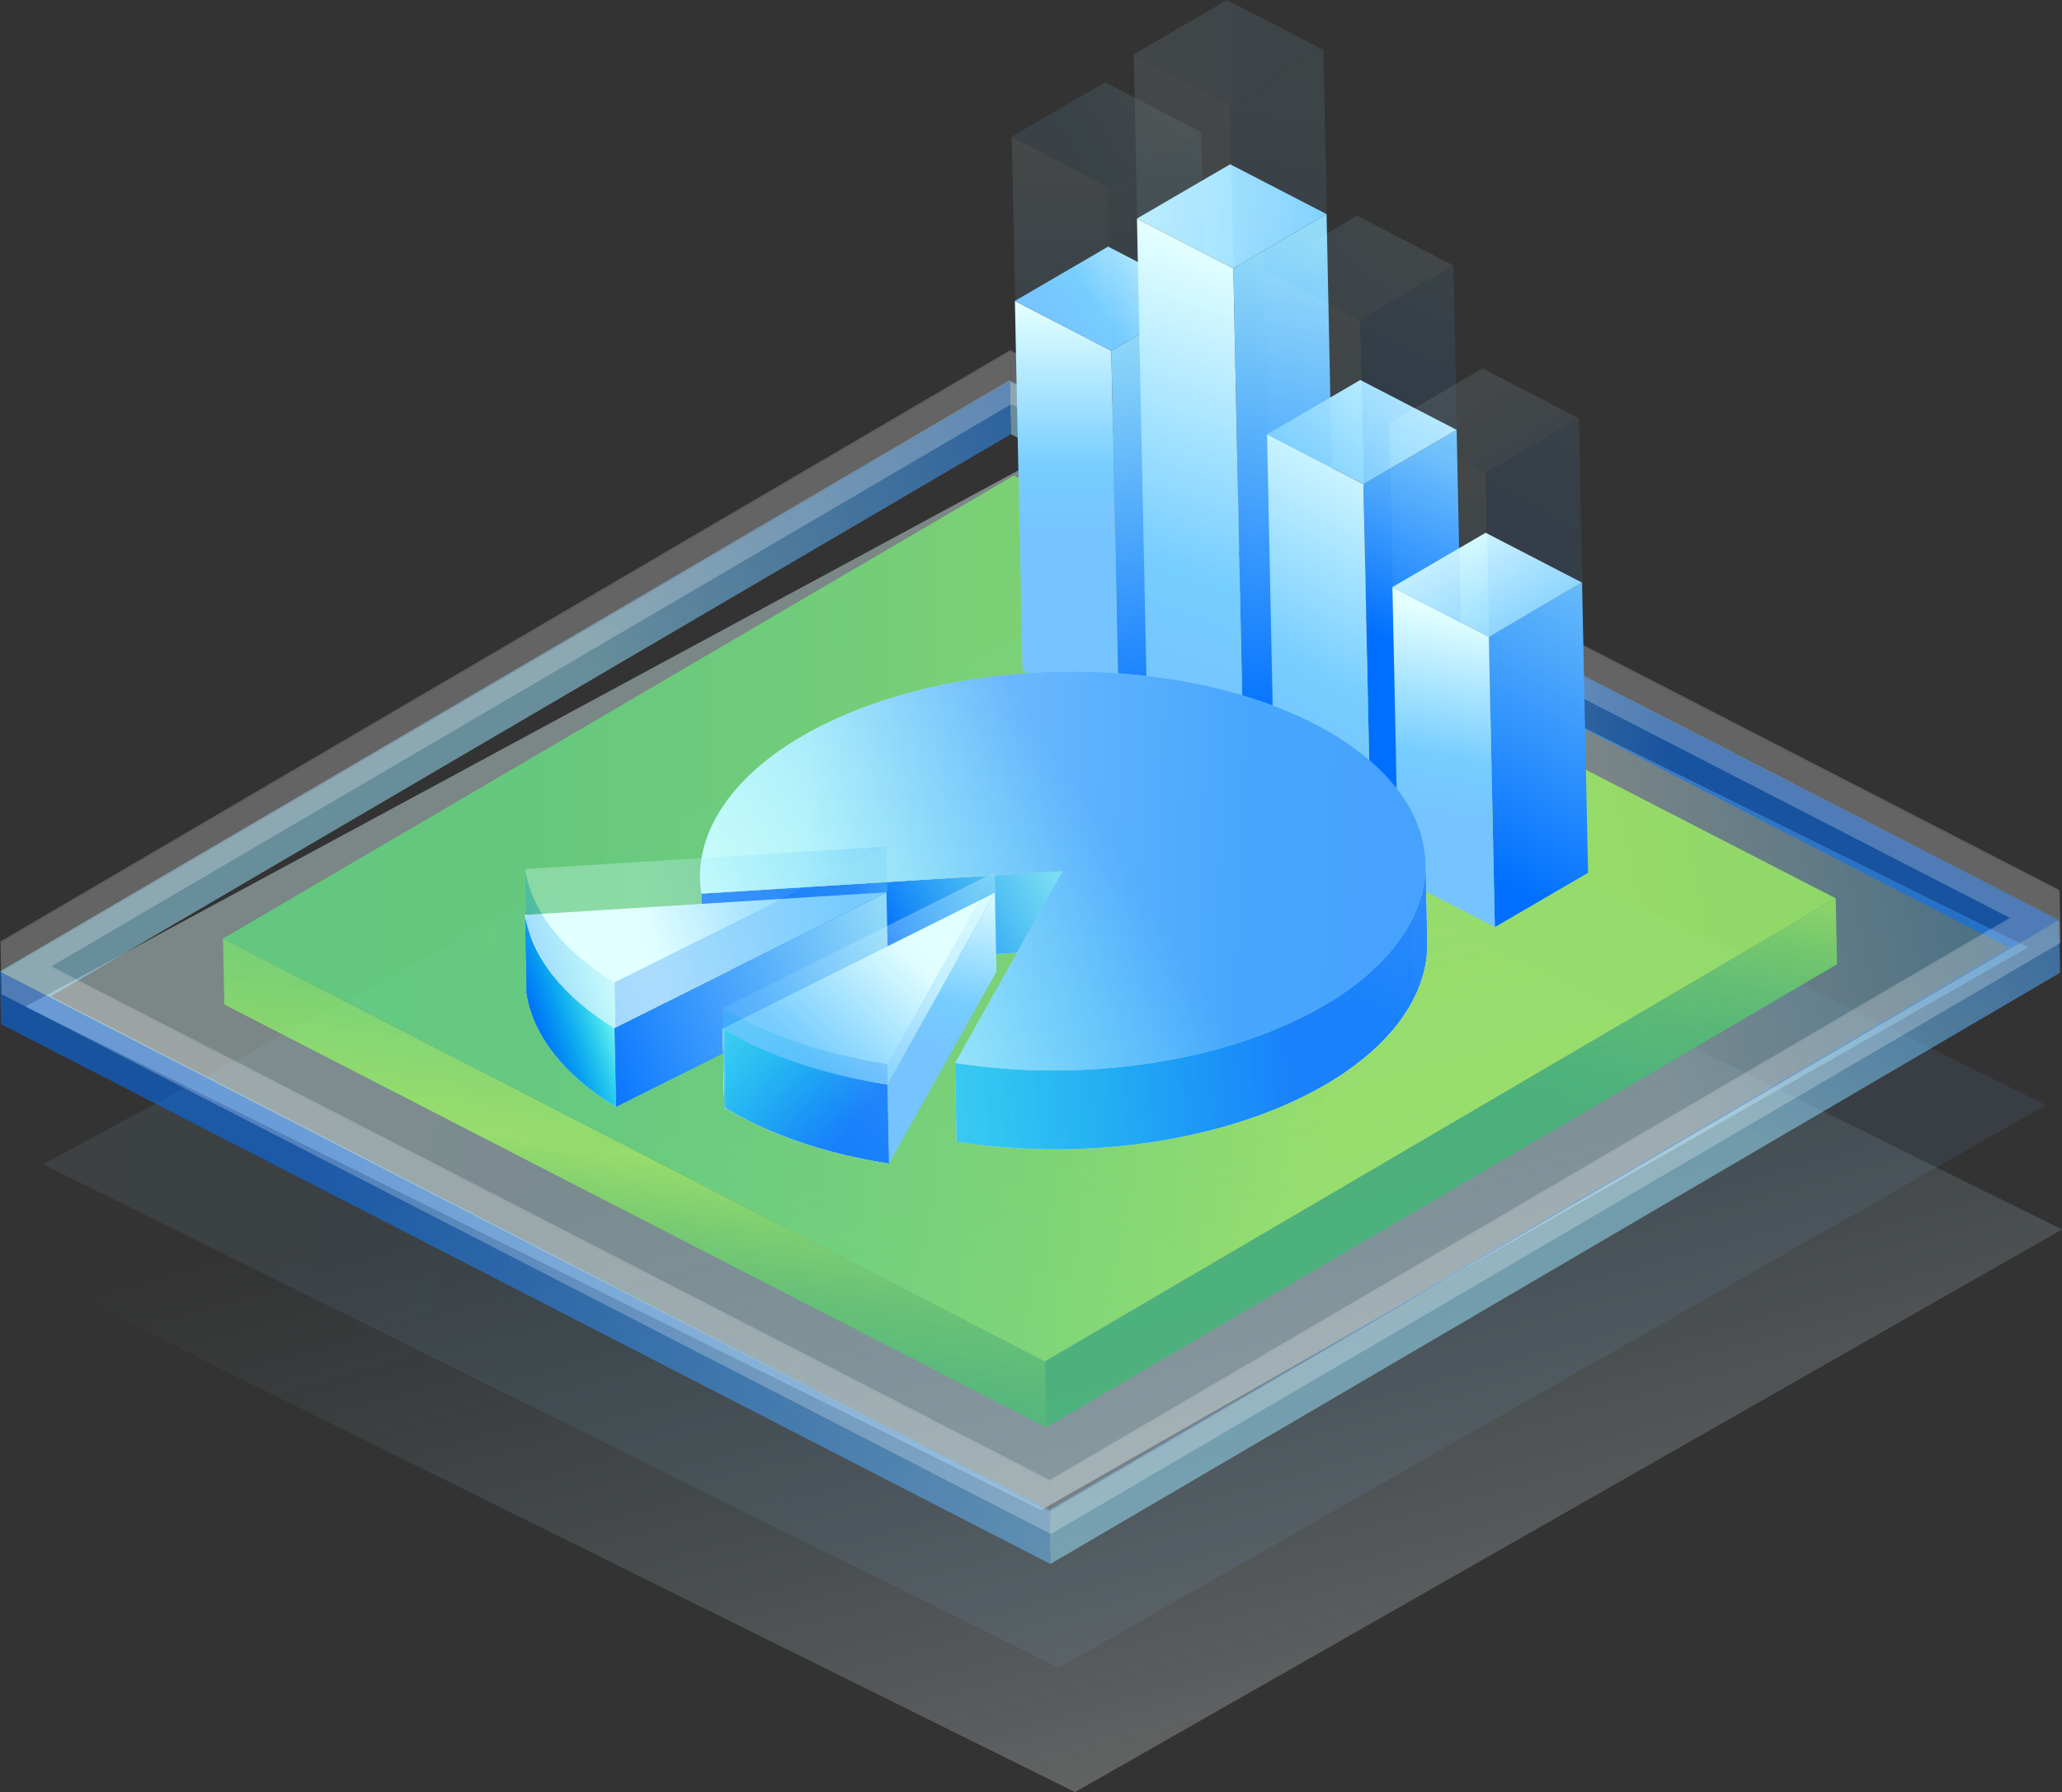 <svg xmlns="http://www.w3.org/2000/svg" xmlns:xlink="http://www.w3.org/1999/xlink" viewBox="0 0 1305.52 1134.82"><rect x="0" y="0" width="1305.52" height="1134.82" fill="#333333" stroke="none"/><defs><style>.cls-1{fill:#fffafc;}.cls-2{fill:url(#Безымянный_градиент_441);}.cls-3{fill:url(#Безымянный_градиент_448);}.cls-4{fill:url(#Безымянный_градиент_441-2);}.cls-5{fill:url(#Безымянный_градиент_441-3);}.cls-6{fill:url(#Безымянный_градиент_448-2);}.cls-7{fill:url(#Безымянный_градиент_448-3);}.cls-8{fill:#fff;}.cls-9{fill:none;}.cls-10{fill:url(#Безымянный_градиент_441-4);}.cls-11{fill:url(#Безымянный_градиент_448-4);}.cls-12{fill:url(#Безымянный_градиент_441-5);}.cls-13{fill:url(#Безымянный_градиент_441-6);}.cls-14{fill:url(#Безымянный_градиент_448-5);}.cls-15{fill:url(#Безымянный_градиент_448-6);}.cls-16{fill:url(#Безымянный_градиент_441-7);}.cls-17{fill:url(#Безымянный_градиент_441-8);}.cls-18{fill:url(#Безымянный_градиент_448-7);}.cls-19{fill:url(#Безымянный_градиент_448-8);}.cls-20{opacity:0.41;}.cls-21{fill:url(#Безымянный_градиент_441-9);}.cls-22{opacity:0.08;}.cls-23{fill:url(#Безымянный_градиент_441-10);}.cls-24{opacity:0.29;}.cls-25{fill:url(#linear-gradient);}.cls-26{opacity:0.53;}.cls-27{isolation:isolate;}.cls-28{fill:url(#Безымянный_градиент_222);}.cls-29{fill:url(#Безымянный_градиент_222-2);}.cls-30{fill:url(#Безымянный_градиент_222-3);}.cls-31{fill:url(#Безымянный_градиент_222-4);}.cls-32{fill:url(#Безымянный_градиент_222-5);}.cls-33{opacity:0.24;}.cls-34{opacity:0.7;}.cls-35{fill:url(#Безымянный_градиент_94);}.cls-36{fill:url(#Безымянный_градиент_94-2);}.cls-37{fill:url(#linear-gradient-2);}.cls-38{fill:url(#Безымянный_градиент_222-6);}.cls-39{fill:url(#Безымянный_градиент_441-11);}.cls-40{fill:url(#Безымянный_градиент_441-12);}.cls-41{fill:url(#Безымянный_градиент_222-7);}.cls-42{fill:url(#Безымянный_градиент_441-13);}.cls-43{fill:url(#Безымянный_градиент_441-14);}.cls-44{clip-path:url(#clip-path);}.cls-45{opacity:0.79;}.cls-46{clip-path:url(#clip-path-2);}.cls-47{clip-path:url(#clip-path-3);}.cls-48{opacity:0.78;}.cls-49{clip-path:url(#clip-path-4);}.cls-50{clip-path:url(#clip-path-5);}.cls-51{fill:url(#Безымянный_градиент_222-8);}.cls-52{fill:url(#Безымянный_градиент_441-15);}.cls-53{fill:url(#Безымянный_градиент_441-16);}.cls-54{fill:url(#Безымянный_градиент_222-9);}.cls-55{fill:url(#Безымянный_градиент_441-17);}.cls-56{fill:url(#Безымянный_градиент_441-18);}.cls-57{opacity:0.31;}.cls-58{clip-path:url(#clip-path-6);}.cls-59{opacity:0.33;}.cls-60{fill:url(#Безымянный_градиент_222-10);}.cls-61{fill:url(#Безымянный_градиент_441-19);}.cls-62{fill:url(#Безымянный_градиент_441-20);}.cls-63{fill:url(#Безымянный_градиент_222-11);}.cls-64{fill:url(#Безымянный_градиент_441-21);}.cls-65{fill:url(#Безымянный_градиент_441-22);}.cls-66{fill:url(#Безымянный_градиент_222-12);}.cls-67{fill:url(#Безымянный_градиент_441-23);}.cls-68{fill:url(#Безымянный_градиент_441-24);}.cls-69{fill:url(#Безымянный_градиент_222-13);}.cls-70{fill:url(#Безымянный_градиент_441-25);}.cls-71{fill:url(#Безымянный_градиент_441-26);}.cls-72{fill:url(#Безымянный_градиент_448-9);}.cls-73{clip-path:url(#clip-path-7);}.cls-74{fill:url(#Безымянный_градиент_441-28);}.cls-75{fill:url(#Безымянный_градиент_441-29);}.cls-76{fill:url(#Безымянный_градиент_441-30);}.cls-77{fill:url(#Безымянный_градиент_441-31);}.cls-78{clip-path:url(#clip-path-8);}.cls-79{fill:url(#Безымянный_градиент_441-33);}.cls-80{fill:url(#Безымянный_градиент_441-34);}.cls-81{fill:url(#Безымянный_градиент_441-35);}.cls-82{fill:url(#Безымянный_градиент_441-36);}.cls-83{fill:url(#Безымянный_градиент_441-37);}.cls-84{fill:url(#Безымянный_градиент_441-38);}.cls-85{fill:url(#Безымянный_градиент_441-39);}.cls-86{fill:url(#Безымянный_градиент_441-40);}.cls-87{fill:url(#Безымянный_градиент_441-41);}.cls-88{fill:url(#Безымянный_градиент_441-42);}.cls-89{fill:url(#Безымянный_градиент_441-43);}.cls-90{fill:url(#Безымянный_градиент_441-44);}.cls-91{fill:url(#Безымянный_градиент_441-45);}.cls-92{fill:url(#Безымянный_градиент_448-11);}.cls-93{fill:url(#Безымянный_градиент_448-12);}.cls-94{fill:url(#Безымянный_градиент_448-13);}.cls-95{fill:url(#Безымянный_градиент_448-14);}.cls-96{fill:url(#Безымянный_градиент_448-16);}.cls-97{fill:url(#Безымянный_градиент_448-17);}.cls-98{fill:url(#Безымянный_градиент_448-18);}.cls-99{fill:url(#Безымянный_градиент_448-19);}.cls-100{fill:url(#Безымянный_градиент_448-20);}.cls-101{fill:url(#Безымянный_градиент_448-21);}.cls-102{fill:url(#Безымянный_градиент_448-22);}.cls-103{fill:url(#Безымянный_градиент_448-23);}.cls-104{fill:url(#Безымянный_градиент_448-24);}.cls-105{fill:url(#Безымянный_градиент_448-25);}.cls-106{fill:url(#Безымянный_градиент_448-26);}.cls-107{fill:url(#Безымянный_градиент_448-27);}.cls-108{fill:url(#Безымянный_градиент_448-28);}.cls-109{fill:url(#Безымянный_градиент_441-46);}.cls-110{clip-path:url(#clip-path-11);}.cls-111{fill:url(#Безымянный_градиент_222-14);}.cls-112{fill:url(#Безымянный_градиент_441-49);}.cls-113{clip-path:url(#clip-path-17);}.cls-114{fill:url(#Безымянный_градиент_441-52);}.cls-115{clip-path:url(#clip-path-18);}.cls-116{fill:url(#Безымянный_градиент_441-54);}.cls-117{fill:url(#Безымянный_градиент_441-55);}.cls-118{fill:url(#Безымянный_градиент_441-56);}.cls-119{fill:url(#Безымянный_градиент_441-57);}.cls-120{fill:url(#Безымянный_градиент_441-58);}.cls-121{fill:url(#Безымянный_градиент_448-34);}.cls-122{fill:url(#Безымянный_градиент_448-35);}.cls-123{fill:url(#Безымянный_градиент_448-36);}.cls-124{fill:url(#Безымянный_градиент_448-37);}.cls-125{opacity:0.56;}.cls-126{clip-path:url(#clip-path-21);}.cls-127{opacity:0.52;}.cls-128{clip-path:url(#clip-path-22);}.cls-129{fill:url(#Безымянный_градиент_222-15);}.cls-130{fill:url(#Безымянный_градиент_441-61);}.cls-131{clip-path:url(#clip-path-24);}.cls-132{fill:url(#Безымянный_градиент_441-64);}.cls-133{clip-path:url(#clip-path-25);}.cls-134{fill:url(#Безымянный_градиент_441-66);}.cls-135{fill:url(#Безымянный_градиент_441-67);}.cls-136{fill:url(#Безымянный_градиент_441-68);}.cls-137{fill:url(#Безымянный_градиент_441-69);}.cls-138{fill:url(#Безымянный_градиент_441-70);}.cls-139{fill:url(#Безымянный_градиент_448-43);}.cls-140{fill:url(#Безымянный_градиент_448-44);}.cls-141{fill:url(#Безымянный_градиент_448-45);}.cls-142{fill:url(#Безымянный_градиент_448-46);}.cls-143{fill:#d57179;}.cls-144{opacity:0.4;}.cls-145{fill:url(#Безымянный_градиент_448-47);}</style><linearGradient id="Безымянный_градиент_441" x1="387.56" y1="676.33" x2="336.57" y2="694.33" gradientUnits="userSpaceOnUse"><stop offset="0" stop-color="#e3ffff"/><stop offset="0.71" stop-color="#76cdff"/><stop offset="0.99" stop-color="#76c4ff"/></linearGradient><linearGradient id="Безымянный_градиент_448" x1="387.56" y1="676.33" x2="336.57" y2="694.33" gradientUnits="userSpaceOnUse"><stop offset="0" stop-color="#00f4de" stop-opacity="0.2"/><stop offset="1" stop-color="#006dfa"/></linearGradient><linearGradient id="Безымянный_градиент_441-2" x1="544.11" y1="659.65" x2="471.61" y2="712.65" xlink:href="#Безымянный_градиент_441"/><linearGradient id="Безымянный_градиент_441-3" x1="570.72" y1="696.04" x2="498.22" y2="749.04" xlink:href="#Безымянный_градиент_441"/><linearGradient id="Безымянный_градиент_448-2" x1="475.59" y1="712.51" x2="407.93" y2="750.85" xlink:href="#Безымянный_градиент_448"/><linearGradient id="Безымянный_градиент_448-3" x1="438.88" y1="680.11" x2="536.37" y2="761.1" xlink:href="#Безымянный_градиент_448"/><linearGradient id="Безымянный_градиент_441-4" x1="387.56" y1="647.33" x2="336.57" y2="665.33" xlink:href="#Безымянный_градиент_441"/><linearGradient id="Безымянный_градиент_448-4" x1="387.56" y1="647.33" x2="336.57" y2="665.33" xlink:href="#Безымянный_градиент_448"/><linearGradient id="Безымянный_градиент_441-5" x1="544.11" y1="646.65" x2="471.61" y2="699.65" xlink:href="#Безымянный_градиент_441"/><linearGradient id="Безымянный_градиент_441-6" x1="570.72" y1="683.04" x2="498.22" y2="736.04" xlink:href="#Безымянный_градиент_441"/><linearGradient id="Безымянный_градиент_448-5" x1="475.59" y1="699.51" x2="407.93" y2="737.85" xlink:href="#Безымянный_градиент_448"/><linearGradient id="Безымянный_градиент_448-6" x1="438.88" y1="667.11" x2="536.37" y2="748.1" xlink:href="#Безымянный_градиент_448"/><linearGradient id="Безымянный_градиент_441-7" x1="917.21" y1="603.25" x2="851.22" y2="717.25" xlink:href="#Безымянный_градиент_441"/><linearGradient id="Безымянный_градиент_441-8" x1="833.09" y1="554.55" x2="767.09" y2="668.55" xlink:href="#Безымянный_градиент_441"/><linearGradient id="Безымянный_градиент_448-7" x1="518.47" y1="662.22" x2="816.47" y2="642.22" xlink:href="#Безымянный_градиент_448"/><linearGradient id="Безымянный_градиент_448-8" x1="522.35" y1="720.05" x2="820.35" y2="700.05" xlink:href="#Безымянный_градиент_448"/><linearGradient id="Безымянный_градиент_441-9" x1="1018.46" y1="545.55" x2="1314.46" y2="481.55" xlink:href="#Безымянный_градиент_441"/><linearGradient id="Безымянный_градиент_441-10" x1="-169.82" y1="590.67" x2="578.18" y2="708.67" xlink:href="#Безымянный_градиент_441"/><linearGradient id="linear-gradient" x1="632.83" y1="656.62" x2="770.83" y2="1158.62" gradientUnits="userSpaceOnUse"><stop offset="0" stop-color="#97def8" stop-opacity="0"/><stop offset="1" stop-color="#fff" stop-opacity="0.9"/></linearGradient><linearGradient id="Безымянный_градиент_222" x1="846.18" y1="427.61" x2="1060.18" y2="429.61" gradientUnits="userSpaceOnUse"><stop offset="0" stop-color="#97def8"/><stop offset="1" stop-color="#006fff"/></linearGradient><linearGradient id="Безымянный_градиент_222-2" x1="370.01" y1="421.88" x2="762.01" y2="237.88" xlink:href="#Безымянный_градиент_222"/><linearGradient id="Безымянный_градиент_222-3" x1="852.05" y1="777.72" x2="188.05" y2="809.72" xlink:href="#Безымянный_градиент_222"/><linearGradient id="Безымянный_градиент_222-4" x1="1061.95" y1="681.39" x2="1293.95" y2="367.39" xlink:href="#Безымянный_градиент_222"/><linearGradient id="Безымянный_градиент_222-5" x1="0" y1="644.36" x2="1303.59" y2="644.36" xlink:href="#Безымянный_градиент_222"/><linearGradient id="Безымянный_градиент_94" x1="1043.96" y1="203.17" x2="923.95" y2="689.22" gradientUnits="userSpaceOnUse"><stop offset="0.14" stop-color="#59e27c"/><stop offset="0.25" stop-color="#5de47a"/><stop offset="0.37" stop-color="#6ae975"/><stop offset="0.5" stop-color="#7ff16b"/><stop offset="0.62" stop-color="#9dfd5f"/><stop offset="0.65" stop-color="#a3ff5c"/><stop offset="0.72" stop-color="#7de863"/><stop offset="0.79" stop-color="#5fd669"/><stop offset="0.87" stop-color="#49c96e"/><stop offset="0.94" stop-color="#3cc170"/><stop offset="1" stop-color="#38be71"/></linearGradient><linearGradient id="Безымянный_градиент_94-2" x1="451.03" y1="404.34" x2="379.03" y2="908.39" xlink:href="#Безымянный_градиент_94"/><linearGradient id="linear-gradient-2" x1="202.74" y1="576.32" x2="1736.74" y2="594.32" gradientUnits="userSpaceOnUse"><stop offset="0" stop-color="#59e27c"/><stop offset="0.09" stop-color="#5de47a"/><stop offset="0.19" stop-color="#6ae975"/><stop offset="0.3" stop-color="#7ff16b"/><stop offset="0.4" stop-color="#9dfd5f"/><stop offset="0.42" stop-color="#a3ff5c"/><stop offset="0.7" stop-color="#a3ff5c"/><stop offset="0.76" stop-color="#7de863"/><stop offset="0.82" stop-color="#5fd669"/><stop offset="0.88" stop-color="#49c96e"/><stop offset="0.94" stop-color="#3cc170"/><stop offset="1" stop-color="#38be71"/></linearGradient><linearGradient id="Безымянный_градиент_222-6" x1="716.07" y1="197.77" x2="759.56" y2="475.26" xlink:href="#Безымянный_градиент_222"/><linearGradient id="Безымянный_градиент_441-11" x1="675.49" y1="192.49" x2="675.49" y2="339.48" xlink:href="#Безымянный_градиент_441"/><linearGradient id="Безымянный_градиент_441-12" x1="753.65" y1="156.32" x2="669.65" y2="210.32" xlink:href="#Безымянный_градиент_441"/><linearGradient id="Безымянный_градиент_222-7" x1="847.58" y1="153.47" x2="795.08" y2="463.96" xlink:href="#Безымянный_градиент_222"/><linearGradient id="Безымянный_градиент_441-13" x1="816.21" y1="177.45" x2="723.22" y2="438.44" xlink:href="#Безымянный_градиент_441"/><linearGradient id="Безымянный_градиент_441-14" x1="655.84" y1="137" x2="958.82" y2="137" xlink:href="#Безымянный_градиент_441"/><clipPath id="clip-path" transform="translate(0 -45.5)"><path class="cls-1" d="M458.78,697.5l1,49.85-1.14-.69-1-49.85Z"/></clipPath><clipPath id="clip-path-2" transform="translate(0 -45.5)"><path class="cls-1" d="M561.77,732.35l1,49.85c-41.19-6.44-76.21-18.76-103-34.86l-1-49.85C485.56,713.59,520.58,725.91,561.77,732.35Z"/></clipPath><clipPath id="clip-path-3" transform="translate(0 -45.5)"><path class="cls-8" d="M389,696.52l1,49.85c-32.19-19.63-52.27-44.77-56.58-71.67l-1-49.85C336.78,651.75,356.85,676.89,389,696.52Z"/></clipPath><clipPath id="clip-path-4" transform="translate(0 -45.5)"><path class="cls-8" d="M902.49,592.31l1,49.85c.27,12.85-3.07,26-10.38,39l-1-49.85C899.42,618.32,902.75,605.17,902.49,592.31Z"/></clipPath><clipPath id="clip-path-5" transform="translate(0 -45.5)"><path class="cls-8" d="M892.11,631.36l1,49.85c-37.62,67.11-166.28,106.16-287.38,87.23l-1-49.85C725.83,737.53,854.49,698.47,892.11,631.36Z"/></clipPath><linearGradient id="Безымянный_градиент_222-8" x1="962.1" y1="254.83" x2="891.6" y2="412.32" xlink:href="#Безымянный_градиент_222"/><linearGradient id="Безымянный_градиент_441-15" x1="902.69" y1="285.5" x2="793.2" y2="480.49" xlink:href="#Безымянный_градиент_441"/><linearGradient id="Безымянный_градиент_441-16" x1="916.71" y1="210.27" x2="787.71" y2="360.26" xlink:href="#Безымянный_градиент_441"/><linearGradient id="Безымянный_градиент_222-9" x1="1069.76" y1="304.45" x2="933.27" y2="551.93" xlink:href="#Безымянный_градиент_222"/><linearGradient id="Безымянный_градиент_441-17" x1="931.05" y1="391.02" x2="907.05" y2="515.51" xlink:href="#Безымянный_градиент_441"/><linearGradient id="Безымянный_градиент_441-18" x1="923.24" y1="339.05" x2="993.74" y2="459.05" xlink:href="#Безымянный_градиент_441"/><clipPath id="clip-path-6" transform="translate(0 -45.5)"><polygon class="cls-9" points="620.56 222.33 642.56 236.07 703.6 267.63 721.35 257.29 719.83 183.92 780.86 215.48 800.21 204.2 802.21 320.54 863.24 352.11 879.6 342.57 881.6 417.27 942.63 448.82 1019.89 404 1078.22 170 1025.22 29 849.39 0 686.22 0 618 132.05 620.56 222.33"/></clipPath><linearGradient id="Безымянный_градиент_222-10" x1="714.07" y1="93.76" x2="757.56" y2="371.24" xlink:href="#Безымянный_градиент_222"/><linearGradient id="Безымянный_градиент_441-19" x1="673.49" y1="88.47" x2="673.49" y2="235.47" xlink:href="#Безымянный_градиент_441"/><linearGradient id="Безымянный_градиент_441-20" x1="751.65" y1="52.3" x2="667.65" y2="106.3" xlink:href="#Безымянный_градиент_441"/><linearGradient id="Безымянный_градиент_222-11" x1="845.58" y1="49.46" x2="793.08" y2="359.94" xlink:href="#Безымянный_градиент_222"/><linearGradient id="Безымянный_градиент_441-21" x1="814.21" y1="73.43" x2="721.22" y2="334.42" xlink:href="#Безымянный_градиент_441"/><linearGradient id="Безымянный_градиент_441-22" x1="653.84" y1="32.98" x2="956.82" y2="32.98" xlink:href="#Безымянный_градиент_441"/><linearGradient id="Безымянный_градиент_222-12" x1="960.1" y1="150.81" x2="889.6" y2="308.3" xlink:href="#Безымянный_градиент_222"/><linearGradient id="Безымянный_градиент_441-23" x1="900.69" y1="181.48" x2="791.2" y2="376.47" xlink:href="#Безымянный_градиент_441"/><linearGradient id="Безымянный_градиент_441-24" x1="914.71" y1="106.25" x2="785.71" y2="256.25" xlink:href="#Безымянный_градиент_441"/><linearGradient id="Безымянный_градиент_222-13" x1="1067.76" y1="200.43" x2="931.27" y2="447.92" xlink:href="#Безымянный_градиент_222"/><linearGradient id="Безымянный_градиент_441-25" x1="929.05" y1="287" x2="905.05" y2="411.5" xlink:href="#Безымянный_градиент_441"/><linearGradient id="Безымянный_градиент_441-26" x1="921.24" y1="235.03" x2="991.74" y2="355.03" xlink:href="#Безымянный_градиент_441"/><linearGradient id="Безымянный_градиент_448-9" x1="720.84" y1="490.33" x2="554.35" y2="586.32" xlink:href="#Безымянный_градиент_448"/><clipPath id="clip-path-7" transform="translate(0 -45.5)"><path class="cls-16" d="M902.49,592.31l1,49.85c.27,12.85-3.07,26-10.38,39l-1-49.85C899.42,618.32,902.75,605.17,902.49,592.31Z"/></clipPath><linearGradient id="Безымянный_градиент_441-28" x1="914.84" y1="601.88" x2="848.84" y2="715.87" xlink:href="#Безымянный_градиент_441"/><linearGradient id="Безымянный_градиент_441-29" x1="918.52" y1="604.01" x2="852.52" y2="718" xlink:href="#Безымянный_градиент_441"/><linearGradient id="Безымянный_градиент_441-30" x1="920.77" y1="605.32" x2="854.78" y2="719.31" xlink:href="#Безымянный_градиент_441"/><linearGradient id="Безымянный_градиент_441-31" x1="921.67" y1="605.84" x2="855.68" y2="719.83" xlink:href="#Безымянный_градиент_441"/><clipPath id="clip-path-8" transform="translate(0 -45.5)"><path class="cls-17" d="M892.11,631.36l1,49.85c-37.62,67.11-166.28,106.16-287.38,87.23l-1-49.85C725.83,737.53,854.49,698.47,892.11,631.36Z"/></clipPath><linearGradient id="Безымянный_градиент_441-33" x1="921.71" y1="605.86" x2="855.71" y2="719.85" xlink:href="#Безымянный_градиент_441"/><linearGradient id="Безымянный_градиент_441-34" x1="920.73" y1="605.29" x2="854.74" y2="719.29" xlink:href="#Безымянный_градиент_441"/><linearGradient id="Безымянный_градиент_441-35" x1="917.49" y1="603.41" x2="851.49" y2="717.41" xlink:href="#Безымянный_градиент_441"/><linearGradient id="Безымянный_градиент_441-36" x1="908.95" y1="598.47" x2="842.96" y2="712.47" xlink:href="#Безымянный_градиент_441"/><linearGradient id="Безымянный_градиент_441-37" x1="888.34" y1="586.54" x2="822.34" y2="700.53" xlink:href="#Безымянный_градиент_441"/><linearGradient id="Безымянный_градиент_441-38" x1="860.63" y1="570.5" x2="794.64" y2="684.49" xlink:href="#Безымянный_градиент_441"/><linearGradient id="Безымянный_градиент_441-39" x1="837.91" y1="557.34" x2="771.91" y2="671.34" xlink:href="#Безымянный_градиент_441"/><linearGradient id="Безымянный_градиент_441-40" x1="820.09" y1="547.03" x2="754.09" y2="661.02" xlink:href="#Безымянный_градиент_441"/><linearGradient id="Безымянный_градиент_441-41" x1="803.82" y1="537.61" x2="737.82" y2="651.6" xlink:href="#Безымянный_градиент_441"/><linearGradient id="Безымянный_градиент_441-42" x1="788.12" y1="528.52" x2="722.13" y2="642.51" xlink:href="#Безымянный_градиент_441"/><linearGradient id="Безымянный_градиент_441-43" x1="772.45" y1="519.45" x2="706.45" y2="633.44" xlink:href="#Безымянный_градиент_441"/><linearGradient id="Безымянный_градиент_441-44" x1="756.35" y1="510.12" x2="690.35" y2="624.12" xlink:href="#Безымянный_градиент_441"/><linearGradient id="Безымянный_градиент_441-45" x1="746.26" y1="504.28" x2="680.26" y2="618.27" xlink:href="#Безымянный_градиент_441"/><linearGradient id="Безымянный_градиент_448-11" x1="517.57" y1="648.77" x2="815.57" y2="628.77" xlink:href="#Безымянный_градиент_448"/><linearGradient id="Безымянный_градиент_448-12" x1="518.32" y1="659.89" x2="816.32" y2="639.89" xlink:href="#Безымянный_градиент_448"/><linearGradient id="Безымянный_градиент_448-13" x1="519.05" y1="670.83" x2="817.05" y2="650.83" xlink:href="#Безымянный_градиент_448"/><linearGradient id="Безымянный_градиент_448-14" x1="519.59" y1="678.8" x2="817.59" y2="658.8" xlink:href="#Безымянный_градиент_448"/><linearGradient id="Безымянный_градиент_448-16" x1="519.96" y1="684.43" x2="817.96" y2="664.43" xlink:href="#Безымянный_градиент_448"/><linearGradient id="Безымянный_градиент_448-17" x1="520.56" y1="693.3" x2="818.56" y2="673.3" xlink:href="#Безымянный_градиент_448"/><linearGradient id="Безымянный_градиент_448-18" x1="521.38" y1="705.52" x2="819.39" y2="685.52" xlink:href="#Безымянный_градиент_448"/><linearGradient id="Безымянный_градиент_448-19" x1="522.39" y1="720.58" x2="820.39" y2="700.58" xlink:href="#Безымянный_градиент_448"/><linearGradient id="Безымянный_градиент_448-20" x1="523.6" y1="738.58" x2="821.6" y2="718.58" xlink:href="#Безымянный_градиент_448"/><linearGradient id="Безымянный_градиент_448-21" x1="524.49" y1="751.89" x2="822.49" y2="731.89" xlink:href="#Безымянный_градиент_448"/><linearGradient id="Безымянный_градиент_448-22" x1="524.83" y1="757.01" x2="822.83" y2="737.01" xlink:href="#Безымянный_градиент_448"/><linearGradient id="Безымянный_градиент_448-23" x1="524.94" y1="758.51" x2="822.94" y2="738.51" xlink:href="#Безымянный_градиент_448"/><linearGradient id="Безымянный_градиент_448-24" x1="524.93" y1="758.44" x2="822.93" y2="738.44" xlink:href="#Безымянный_градиент_448"/><linearGradient id="Безымянный_градиент_448-25" x1="524.85" y1="757.25" x2="822.85" y2="737.25" xlink:href="#Безымянный_градиент_448"/><linearGradient id="Безымянный_градиент_448-26" x1="524.7" y1="755.06" x2="822.7" y2="735.06" xlink:href="#Безымянный_градиент_448"/><linearGradient id="Безымянный_градиент_448-27" x1="524.49" y1="751.83" x2="822.49" y2="731.83" xlink:href="#Безымянный_градиент_448"/><linearGradient id="Безымянный_градиент_448-28" x1="524.33" y1="749.45" x2="822.33" y2="729.45" xlink:href="#Безымянный_градиент_448"/><linearGradient id="Безымянный_градиент_441-46" x1="509.47" y1="590.15" x2="897.95" y2="606.64" xlink:href="#Безымянный_градиент_441"/><clipPath id="clip-path-11" transform="translate(0 -45.5)"><path class="cls-2" d="M389,696.52l1,49.85c-32.19-19.63-52.27-44.77-56.58-71.67l-1-49.85C336.78,651.75,356.85,676.89,389,696.52Z"/></clipPath><linearGradient id="Безымянный_градиент_222-14" x1="577.36" y1="597.39" x2="362.87" y2="672.39" xlink:href="#Безымянный_градиент_222"/><linearGradient id="Безымянный_градиент_441-49" x1="409.48" y1="646.83" x2="583.47" y2="597.33" xlink:href="#Безымянный_градиент_441"/><clipPath id="clip-path-17" transform="translate(0 -45.5)"><path class="cls-4" d="M458.78,697.5l1,49.85-1.14-.69-1-49.85Z"/></clipPath><linearGradient id="Безымянный_градиент_441-52" x1="618.11" y1="558.28" x2="593.11" y2="664.78" xlink:href="#Безымянный_градиент_441"/><clipPath id="clip-path-18" transform="translate(0 -45.5)"><path class="cls-5" d="M561.77,732.35l1,49.85c-41.19-6.44-76.21-18.76-103-34.86l-1-49.85C485.56,713.59,520.58,725.91,561.77,732.35Z"/></clipPath><linearGradient id="Безымянный_градиент_441-54" x1="593.36" y1="727.01" x2="520.86" y2="780.01" xlink:href="#Безымянный_градиент_441"/><linearGradient id="Безымянный_градиент_441-55" x1="584.58" y1="715" x2="512.08" y2="768" xlink:href="#Безымянный_градиент_441"/><linearGradient id="Безымянный_градиент_441-56" x1="572.92" y1="699.05" x2="500.42" y2="752.05" xlink:href="#Безымянный_градиент_441"/><linearGradient id="Безымянный_градиент_441-57" x1="555.46" y1="675.17" x2="482.96" y2="728.17" xlink:href="#Безымянный_градиент_441"/><linearGradient id="Безымянный_градиент_441-58" x1="572.17" y1="647.5" x2="484.17" y2="742" xlink:href="#Безымянный_градиент_441"/><linearGradient id="Безымянный_градиент_448-34" x1="448.69" y1="668.3" x2="546.18" y2="749.3" xlink:href="#Безымянный_градиент_448"/><linearGradient id="Безымянный_градиент_448-35" x1="442.76" y1="675.44" x2="540.25" y2="756.43" xlink:href="#Безымянный_градиент_448"/><linearGradient id="Безымянный_градиент_448-36" x1="436.27" y1="683.25" x2="533.77" y2="764.24" xlink:href="#Безымянный_градиент_448"/><linearGradient id="Безымянный_градиент_448-37" x1="429.74" y1="691.11" x2="527.23" y2="772.11" xlink:href="#Безымянный_градиент_448"/><clipPath id="clip-path-21" transform="translate(0 -45.5)"><path class="cls-9" d="M333,621.46a33.26,33.26,0,0,0,.07,6.6,35.57,35.57,0,0,0,3.31,11.29c3.3,7.27,6,13.12,11.2,20.44,10.88,15.2,23.15,24.2,30.84,29.72,4.36,3.13,8.1,5.48,10.64,7l172.21-86L572,612.25l-9.69,19.13L457.63,683.8v13l2.76,1.65C486.69,713.94,520,726.79,562,731.89l77.6-136.39-38.91-22L510,557.75l-96.25-1.5-84,14.25Z"/></clipPath><clipPath id="clip-path-22" transform="translate(0 -45.5)"><path class="cls-10" d="M389,667.52l1,49.85c-32.19-19.63-52.27-44.77-56.58-71.67l-1-49.85C336.78,622.75,356.85,647.89,389,667.52Z"/></clipPath><linearGradient id="Безымянный_градиент_222-15" x1="577.36" y1="568.39" x2="362.87" y2="643.39" xlink:href="#Безымянный_градиент_222"/><linearGradient id="Безымянный_градиент_441-61" x1="409.48" y1="617.83" x2="583.47" y2="568.33" xlink:href="#Безымянный_градиент_441"/><clipPath id="clip-path-24" transform="translate(0 -45.5)"><path class="cls-12" d="M458.78,684.5l1,49.85-1.14-.69-1-49.85Z"/></clipPath><linearGradient id="Безымянный_градиент_441-64" x1="618.11" y1="545.28" x2="593.11" y2="651.78" xlink:href="#Безымянный_градиент_441"/><clipPath id="clip-path-25" transform="translate(0 -45.5)"><path class="cls-13" d="M561.77,719.35l1,49.85c-41.19-6.44-76.21-18.76-103-34.86l-1-49.85C485.56,700.59,520.58,712.91,561.77,719.35Z"/></clipPath><linearGradient id="Безымянный_градиент_441-66" x1="593.36" y1="714.01" x2="520.86" y2="767.01" xlink:href="#Безымянный_градиент_441"/><linearGradient id="Безымянный_градиент_441-67" x1="584.58" y1="702" x2="512.08" y2="755" xlink:href="#Безымянный_градиент_441"/><linearGradient id="Безымянный_градиент_441-68" x1="572.92" y1="686.05" x2="500.42" y2="739.05" xlink:href="#Безымянный_градиент_441"/><linearGradient id="Безымянный_градиент_441-69" x1="555.46" y1="662.17" x2="482.96" y2="715.17" xlink:href="#Безымянный_градиент_441"/><linearGradient id="Безымянный_градиент_441-70" x1="572.17" y1="634.5" x2="484.17" y2="729" xlink:href="#Безымянный_градиент_441"/><linearGradient id="Безымянный_градиент_448-43" x1="448.69" y1="655.3" x2="546.18" y2="736.3" xlink:href="#Безымянный_градиент_448"/><linearGradient id="Безымянный_градиент_448-44" x1="442.76" y1="662.44" x2="540.25" y2="743.43" xlink:href="#Безымянный_градиент_448"/><linearGradient id="Безымянный_градиент_448-45" x1="436.27" y1="670.25" x2="533.77" y2="751.24" xlink:href="#Безымянный_градиент_448"/><linearGradient id="Безымянный_градиент_448-46" x1="429.74" y1="678.11" x2="527.23" y2="759.11" xlink:href="#Безымянный_градиент_448"/><linearGradient id="Безымянный_градиент_448-47" x1="483" y1="717.19" x2="703.49" y2="577.69" xlink:href="#Безымянный_градиент_448"/></defs><title>торговля2</title><g id="Слой_2" data-name="Слой 2"><g id="Layer_1" data-name="Layer 1"><g class="cls-20"><polygon class="cls-21" points="1284.09 599.91 659.22 956.18 16.07 637.43 658.56 290.41 1284.09 599.91"/></g><g class="cls-22"><polygon class="cls-23" points="1295.28 699.78 670.41 1056.05 27.25 737.3 669.75 390.29 1295.28 699.78"/></g><g class="cls-24"><polygon class="cls-25" points="1305.52 778.55 680.65 1134.82 37.49 816.06 679.99 469.05 1305.52 778.55"/></g><g class="cls-26"><g class="cls-27"><polygon class="cls-28" points="1302.17 582.61 1302.87 616.02 640 274.95 639.3 241.53 1302.17 582.61"/><polygon class="cls-29" points="639.3 241.53 640 274.95 2.11 648.51 1.42 615.1 639.3 241.53"/><polygon class="cls-30" points="664.32 956.96 665.01 990.37 0.69 648.55 0 615.14 664.32 956.96"/><polygon class="cls-31" points="1303.59 582.58 1304.28 615.99 665.01 990.37 664.32 956.96 1303.59 582.58"/><path class="cls-32" d="M1303.59,628.08,664.32,1002.46,0,660.64,639.28,286.26ZM1.42,660.6l662.87,341.08,637.88-373.57L639.31,287,1.42,660.6" transform="translate(0 -45.5)"/></g></g><g class="cls-33"><g class="cls-27"><polygon class="cls-8" points="1302.5 563.63 1303.19 597.04 640.32 255.96 639.63 222.55 1302.5 563.63"/><polygon class="cls-8" points="639.63 222.55 640.32 255.96 2.44 629.53 1.75 596.12 639.63 222.55"/><polygon class="cls-8" points="664.64 937.98 665.33 971.39 1.01 629.57 0.32 596.15 664.64 937.98"/><polygon class="cls-8" points="1303.91 563.6 1304.6 597.01 665.33 971.39 664.64 937.98 1303.91 563.6"/><path class="cls-8" d="M1303.91,609.1,664.64,983.48.32,641.66,639.6,267.28ZM1.75,641.62,664.62,982.7,1302.5,609.13,639.63,268.05,1.75,641.62" transform="translate(0 -45.5)"/></g></g><g class="cls-34"><g class="cls-27"><polygon class="cls-35" points="1162.24 568.84 1163.1 610.6 662.38 903.84 661.52 862.08 1162.24 568.84"/><polygon class="cls-36" points="661.52 862.08 662.38 903.84 142.05 636.1 141.18 594.34 661.52 862.08"/><polygon class="cls-37" points="1162.24 568.84 661.52 862.08 141.18 594.34 641.9 301.1 1162.24 568.84"/></g></g><g class="cls-27"><polygon class="cls-38" points="762.61 187.73 767.44 421.61 708.43 456.01 703.6 222.13 762.61 187.73"/><polygon class="cls-39" points="703.6 222.13 708.43 456.01 647.39 424.45 642.56 190.57 703.6 222.13"/><polygon class="cls-40" points="762.61 187.73 703.6 222.13 642.56 190.57 701.58 156.16 762.61 187.73"/></g><g class="cls-27"><polygon class="cls-41" points="839.88 135.57 848 529 788.99 563.4 780.86 169.98 839.88 135.57"/><polygon class="cls-42" points="780.86 169.98 788.99 563.4 727.95 531.84 719.83 138.41 780.86 169.98"/><polygon class="cls-43" points="839.88 135.57 780.86 169.98 719.83 138.41 778.85 104.02 839.88 135.57"/></g><path class="cls-1" d="M458.78,697.5l1,49.85-1.14-.69-1-49.85Z" transform="translate(0 -45.5)"/><g class="cls-44"><g class="cls-27"><path class="cls-1" d="M458.78,697.5l1,49.85-1.14-.69-1-49.85,1.14.69" transform="translate(0 -45.5)"/></g></g><g class="cls-45"><path class="cls-1" d="M561.77,732.35l1,49.85c-41.19-6.44-76.21-18.76-103-34.86l-1-49.85C485.56,713.59,520.58,725.91,561.77,732.35Z" transform="translate(0 -45.5)"/><g class="cls-46"><g class="cls-27"><path class="cls-1" d="M561.77,732.35l1,49.85q-8.47-1.32-16.59-3l-1-49.85q8.11,1.65,16.59,3" transform="translate(0 -45.5)"/><path class="cls-1" d="M545.18,729.38l1,49.85q-11.61-2.36-22.45-5.34l-1-49.85q10.84,3,22.45,5.34" transform="translate(0 -45.5)"/><path class="cls-1" d="M522.73,724l1,49.85q-13.52-3.72-25.78-8.33l-1-49.85q12.24,4.6,25.78,8.33" transform="translate(0 -45.5)"/><path class="cls-1" d="M496.95,715.7l1,49.85a233.69,233.69,0,0,1-38.17-18.21l-1-49.85a233.69,233.69,0,0,0,38.17,18.21" transform="translate(0 -45.5)"/></g></g></g><path class="cls-8" d="M389,696.52l1,49.85c-32.19-19.63-52.27-44.77-56.58-71.67l-1-49.85C336.78,651.75,356.85,676.89,389,696.52Z" transform="translate(0 -45.5)"/><g class="cls-47"><g class="cls-27"><path class="cls-8" d="M389,696.52l1,49.85c-32.19-19.63-52.27-44.77-56.58-71.67l-1-49.85c4.32,26.9,24.39,52,56.58,71.67" transform="translate(0 -45.5)"/></g></g><g class="cls-48"><path class="cls-8" d="M902.49,592.31l1,49.85c.27,12.85-3.07,26-10.38,39l-1-49.85C899.42,618.32,902.75,605.17,902.49,592.31Z" transform="translate(0 -45.5)"/><g class="cls-49"><g class="cls-27"><path class="cls-8" d="M902.49,592.31l1,49.85a69.4,69.4,0,0,1-.71,11.38l-1-49.85a69.4,69.4,0,0,0,.71-11.38" transform="translate(0 -45.5)"/><path class="cls-8" d="M901.78,603.69l1,49.85a73.58,73.58,0,0,1-2.53,11.17l-1-49.85a73.58,73.58,0,0,0,2.53-11.17" transform="translate(0 -45.5)"/><path class="cls-8" d="M899.25,614.87l1,49.85A82.23,82.23,0,0,1,895.85,676l-1-49.85a82.23,82.23,0,0,0,4.44-11.28" transform="translate(0 -45.5)"/><path class="cls-8" d="M894.82,626.15l1,49.85q-1.25,2.61-2.71,5.22l-1-49.85q1.46-2.61,2.71-5.22" transform="translate(0 -45.5)"/></g></g></g><g class="cls-48"><path class="cls-8" d="M892.11,631.36l1,49.85c-37.62,67.11-166.28,106.16-287.38,87.23l-1-49.85C725.83,737.53,854.49,698.47,892.11,631.36Z" transform="translate(0 -45.5)"/><g class="cls-50"><g class="cls-27"><path class="cls-8" d="M892.11,631.36l1,49.85q-1.86,3.31-4,6.53l-1-49.85q2.15-3.22,4-6.53" transform="translate(0 -45.5)"/><path class="cls-8" d="M888.11,637.89l1,49.85a112.87,112.87,0,0,1-9.44,12.2l-1-49.85a112.87,112.87,0,0,0,9.44-12.2" transform="translate(0 -45.5)"/><path class="cls-8" d="M878.66,650.1l1,49.85a139,139,0,0,1-14.36,13.95l-1-49.85a139,139,0,0,0,14.36-13.95" transform="translate(0 -45.5)"/><path class="cls-8" d="M864.3,664l1,49.85A186.23,186.23,0,0,1,837.76,733l-1-49.85A186.23,186.23,0,0,0,864.3,664" transform="translate(0 -45.5)"/><path class="cls-8" d="M836.73,683.15l1,49.85a271.48,271.48,0,0,1-51.49,22.36l-1-49.85a271.48,271.48,0,0,0,51.49-22.36" transform="translate(0 -45.5)"/><path class="cls-8" d="M785.24,705.52l1,49.85A354.16,354.16,0,0,1,744.69,766l-1-49.85a354.16,354.16,0,0,0,41.58-10.61" transform="translate(0 -45.5)"/><path class="cls-8" d="M743.66,716.13l1,49.85q-13.6,2.63-27.76,4.33l-1-49.85q14.13-1.69,27.76-4.33" transform="translate(0 -45.5)"/><path class="cls-8" d="M715.9,720.46l1,49.85q-11.64,1.4-23.56,2.13l-1-49.85q11.9-.73,23.56-2.13" transform="translate(0 -45.5)"/><path class="cls-8" d="M692.34,722.59l1,49.85q-10.7.66-21.56.76l-1-49.85q10.85-.1,21.56-.76" transform="translate(0 -45.5)"/><path class="cls-8" d="M670.78,723.35l1,49.85q-10.26.1-20.61-.32l-1-49.85q10.34.42,20.61.32" transform="translate(0 -45.5)"/><path class="cls-8" d="M650.17,723l1,49.85q-10.13-.41-20.28-1.33l-1-49.85q10.15.92,20.28,1.33" transform="translate(0 -45.5)"/><path class="cls-8" d="M629.89,721.7l1,49.85q-10.29-.94-20.55-2.41l-1-49.85q10.25,1.48,20.55,2.41" transform="translate(0 -45.5)"/><path class="cls-8" d="M609.34,719.29l1,49.85-4.61-.69-1-49.85,4.61.69" transform="translate(0 -45.5)"/></g></g></g><polygon class="cls-8" points="672.85 551.58 673.88 601.43 445.09 615.74 444.06 565.89 672.85 551.58"/><g class="cls-27"><polygon class="cls-51" points="922.25 272.2 927.01 502.31 867.99 536.71 863.24 306.6 922.25 272.2"/><polygon class="cls-52" points="863.24 306.6 867.99 536.71 806.96 505.14 802.21 275.04 863.24 306.6"/><polygon class="cls-53" points="922.25 272.2 863.24 306.6 802.21 275.04 861.22 240.63 922.25 272.2"/></g><g class="cls-27"><polygon class="cls-54" points="1001.65 368.92 1005.45 552.69 946.42 587.09 942.63 403.32 1001.65 368.92"/><polygon class="cls-55" points="942.63 403.32 946.42 587.09 885.39 555.53 881.6 371.76 942.63 403.32"/><polygon class="cls-56" points="1001.65 368.92 942.63 403.32 881.6 371.76 940.61 337.36 1001.65 368.92"/></g><g class="cls-57"><g class="cls-58"><g class="cls-59"><g class="cls-27"><polygon class="cls-60" points="760.61 83.71 765.44 317.59 706.43 352 701.6 118.11 760.61 83.71"/><polygon class="cls-61" points="701.6 118.11 706.43 352 645.39 320.43 640.56 86.55 701.6 118.11"/><polygon class="cls-62" points="760.61 83.71 701.6 118.11 640.56 86.55 699.58 52.15 760.61 83.71"/></g></g><g class="cls-59"><g class="cls-27"><polygon class="cls-63" points="837.88 31.56 846 424.98 786.99 459.39 778.86 65.96 837.88 31.56"/><polygon class="cls-64" points="778.86 65.96 786.99 459.39 725.95 427.82 717.83 34.4 778.86 65.96"/><polygon class="cls-65" points="837.88 31.56 778.86 65.96 717.83 34.4 776.85 0 837.88 31.56"/></g></g><g class="cls-59"><g class="cls-27"><polygon class="cls-66" points="920.25 168.18 925.01 398.29 865.99 432.69 861.24 202.59 920.25 168.18"/><polygon class="cls-67" points="861.24 202.59 865.99 432.69 804.96 401.13 800.21 171.02 861.24 202.59"/><polygon class="cls-68" points="920.25 168.18 861.24 202.59 800.21 171.02 859.22 136.62 920.25 168.18"/></g></g><g class="cls-59"><g class="cls-27"><polygon class="cls-69" points="999.65 264.9 1003.45 448.67 944.42 483.07 940.63 299.3 999.65 264.9"/><polygon class="cls-70" points="940.63 299.3 944.42 483.07 883.39 451.51 879.6 267.75 940.63 299.3"/><polygon class="cls-71" points="999.65 264.9 940.63 299.3 879.6 267.75 938.61 233.34 999.65 264.9"/></g></g></g></g><g class="cls-27"><polygon class="cls-72" points="672.85 551.58 673.88 601.43 445.09 615.74 444.06 565.89 672.85 551.58"/><path class="cls-16" d="M902.49,592.31l1,49.85c.27,12.85-3.07,26-10.38,39l-1-49.85C899.42,618.32,902.75,605.17,902.49,592.31Z" transform="translate(0 -45.5)"/><g class="cls-73"><g class="cls-27"><path class="cls-74" d="M902.49,592.31l1,49.85a69.4,69.4,0,0,1-.71,11.38l-1-49.85a69.4,69.4,0,0,0,.71-11.38" transform="translate(0 -45.5)"/><path class="cls-75" d="M901.78,603.69l1,49.85a73.58,73.58,0,0,1-2.53,11.17l-1-49.85a73.58,73.58,0,0,0,2.53-11.17" transform="translate(0 -45.5)"/><path class="cls-76" d="M899.25,614.87l1,49.85A82.23,82.23,0,0,1,895.85,676l-1-49.85a82.23,82.23,0,0,0,4.44-11.28" transform="translate(0 -45.5)"/><path class="cls-77" d="M894.82,626.15l1,49.85q-1.25,2.61-2.71,5.22l-1-49.85q1.46-2.61,2.71-5.22" transform="translate(0 -45.5)"/></g></g><path class="cls-17" d="M892.11,631.36l1,49.85c-37.62,67.11-166.28,106.16-287.38,87.23l-1-49.85C725.83,737.53,854.49,698.47,892.11,631.36Z" transform="translate(0 -45.5)"/><g class="cls-78"><g class="cls-27"><path class="cls-79" d="M892.11,631.36l1,49.85q-1.86,3.31-4,6.53l-1-49.85q2.15-3.22,4-6.53" transform="translate(0 -45.5)"/><path class="cls-80" d="M888.11,637.89l1,49.85a112.87,112.87,0,0,1-9.44,12.2l-1-49.85a112.87,112.87,0,0,0,9.44-12.2" transform="translate(0 -45.5)"/><path class="cls-81" d="M878.66,650.1l1,49.85a139,139,0,0,1-14.36,13.95l-1-49.85a139,139,0,0,0,14.36-13.95" transform="translate(0 -45.5)"/><path class="cls-82" d="M864.3,664l1,49.85A186.23,186.23,0,0,1,837.76,733l-1-49.85A186.23,186.23,0,0,0,864.3,664" transform="translate(0 -45.5)"/><path class="cls-83" d="M836.73,683.15l1,49.85a271.48,271.48,0,0,1-51.49,22.36l-1-49.85a271.48,271.48,0,0,0,51.49-22.36" transform="translate(0 -45.5)"/><path class="cls-84" d="M785.24,705.52l1,49.85A354.16,354.16,0,0,1,744.69,766l-1-49.85a354.16,354.16,0,0,0,41.58-10.61" transform="translate(0 -45.5)"/><path class="cls-85" d="M743.66,716.13l1,49.85q-13.6,2.63-27.76,4.33l-1-49.85q14.13-1.69,27.76-4.33" transform="translate(0 -45.5)"/><path class="cls-86" d="M715.9,720.46l1,49.85q-11.64,1.4-23.56,2.13l-1-49.85q11.9-.73,23.56-2.13" transform="translate(0 -45.5)"/><path class="cls-87" d="M692.34,722.59l1,49.85q-10.7.66-21.56.76l-1-49.85q10.85-.1,21.56-.76" transform="translate(0 -45.5)"/><path class="cls-88" d="M670.78,723.35l1,49.85q-10.26.1-20.61-.32l-1-49.85q10.34.42,20.61.32" transform="translate(0 -45.5)"/><path class="cls-89" d="M650.17,723l1,49.85q-10.13-.41-20.28-1.33l-1-49.85q10.15.92,20.28,1.33" transform="translate(0 -45.5)"/><path class="cls-90" d="M629.89,721.7l1,49.85q-10.29-.94-20.55-2.41l-1-49.85q10.25,1.48,20.55,2.41" transform="translate(0 -45.5)"/><path class="cls-91" d="M609.34,719.29l1,49.85-4.61-.69-1-49.85,4.61.69" transform="translate(0 -45.5)"/></g></g><g class="cls-48"><path class="cls-18" d="M902.49,592.31l1,49.85c.27,12.85-3.07,26-10.38,39l-1-49.85C899.42,618.32,902.75,605.17,902.49,592.31Z" transform="translate(0 -45.5)"/><g class="cls-73"><g class="cls-27"><path class="cls-92" d="M902.49,592.31l1,49.85a69.4,69.4,0,0,1-.71,11.38l-1-49.85a69.4,69.4,0,0,0,.71-11.38" transform="translate(0 -45.5)"/><path class="cls-93" d="M901.78,603.69l1,49.85a73.58,73.58,0,0,1-2.53,11.17l-1-49.85a73.58,73.58,0,0,0,2.53-11.17" transform="translate(0 -45.5)"/><path class="cls-94" d="M899.25,614.87l1,49.85A82.23,82.23,0,0,1,895.85,676l-1-49.85a82.23,82.23,0,0,0,4.44-11.28" transform="translate(0 -45.5)"/><path class="cls-95" d="M894.82,626.15l1,49.85q-1.25,2.61-2.71,5.22l-1-49.85q1.46-2.61,2.71-5.22" transform="translate(0 -45.5)"/></g></g></g><g class="cls-48"><path class="cls-19" d="M892.11,631.36l1,49.85c-37.62,67.11-166.28,106.16-287.38,87.23l-1-49.85C725.83,737.53,854.49,698.47,892.11,631.36Z" transform="translate(0 -45.5)"/><g class="cls-78"><g class="cls-27"><path class="cls-96" d="M892.11,631.36l1,49.85q-1.86,3.31-4,6.53l-1-49.85q2.15-3.22,4-6.53" transform="translate(0 -45.5)"/><path class="cls-97" d="M888.11,637.89l1,49.85a112.87,112.87,0,0,1-9.44,12.2l-1-49.85a112.87,112.87,0,0,0,9.44-12.2" transform="translate(0 -45.5)"/><path class="cls-98" d="M878.66,650.1l1,49.85a139,139,0,0,1-14.36,13.95l-1-49.85a139,139,0,0,0,14.36-13.95" transform="translate(0 -45.5)"/><path class="cls-99" d="M864.3,664l1,49.85A186.23,186.23,0,0,1,837.76,733l-1-49.85A186.23,186.23,0,0,0,864.3,664" transform="translate(0 -45.5)"/><path class="cls-100" d="M836.73,683.15l1,49.85a271.48,271.48,0,0,1-51.49,22.36l-1-49.85a271.48,271.48,0,0,0,51.49-22.36" transform="translate(0 -45.5)"/><path class="cls-101" d="M785.24,705.52l1,49.85A354.16,354.16,0,0,1,744.69,766l-1-49.85a354.16,354.16,0,0,0,41.58-10.61" transform="translate(0 -45.5)"/><path class="cls-102" d="M743.66,716.13l1,49.85q-13.6,2.63-27.76,4.33l-1-49.85q14.13-1.69,27.76-4.33" transform="translate(0 -45.5)"/><path class="cls-103" d="M715.9,720.46l1,49.85q-11.64,1.4-23.56,2.13l-1-49.85q11.9-.73,23.56-2.13" transform="translate(0 -45.5)"/><path class="cls-104" d="M692.34,722.59l1,49.85q-10.7.66-21.56.76l-1-49.85q10.85-.1,21.56-.76" transform="translate(0 -45.5)"/><path class="cls-105" d="M670.78,723.35l1,49.85q-10.26.1-20.61-.32l-1-49.85q10.34.42,20.61.32" transform="translate(0 -45.5)"/><path class="cls-106" d="M650.17,723l1,49.85q-10.13-.41-20.28-1.33l-1-49.85q10.15.92,20.28,1.33" transform="translate(0 -45.5)"/><path class="cls-107" d="M629.89,721.7l1,49.85q-10.29-.94-20.55-2.41l-1-49.85q10.25,1.48,20.55,2.41" transform="translate(0 -45.5)"/><path class="cls-108" d="M609.34,719.29l1,49.85-4.61-.69-1-49.85,4.61.69" transform="translate(0 -45.5)"/></g></g></g><path class="cls-109" d="M892.11,631.36c-37.62,67.11-166.28,106.16-287.38,87.23l68.12-121.51L444.06,611.39c-2.54-15.84.39-32.29,9.52-48.59,37.61-67.11,166.27-106.16,287.37-87.23,41.19,6.44,76.2,18.76,103,34.85C895.91,541.65,916.93,587.08,892.11,631.36Z" transform="translate(0 -45.5)"/></g><g class="cls-27"><path class="cls-2" d="M389,696.52l1,49.85c-32.19-19.63-52.27-44.77-56.58-71.67l-1-49.85C336.78,651.75,356.85,676.89,389,696.52Z" transform="translate(0 -45.5)"/><g class="cls-110"><g class="cls-27"><path class="cls-2" d="M389,696.52l1,49.85c-32.19-19.63-52.27-44.77-56.58-71.67l-1-49.85c4.32,26.9,24.39,52,56.58,71.67" transform="translate(0 -45.5)"/></g></g><path class="cls-3" d="M389,696.52l1,49.85c-32.19-19.63-52.27-44.77-56.58-71.67l-1-49.85C336.78,651.75,356.85,676.89,389,696.52Z" transform="translate(0 -45.5)"/><g class="cls-110"><g class="cls-27"><path class="cls-3" d="M389,696.52l1,49.85c-32.19-19.63-52.27-44.77-56.58-71.67l-1-49.85c4.32,26.9,24.39,52,56.58,71.67" transform="translate(0 -45.5)"/></g></g><polygon class="cls-111" points="561.25 565.03 562.28 614.88 390.08 700.87 389.05 651.02 561.25 565.03"/><path class="cls-112" d="M389,696.52c-32.19-19.63-52.27-44.77-56.58-71.67l228.79-14.32Z" transform="translate(0 -45.5)"/></g><path class="cls-1" d="M458.78,697.5l1,49.85-1.14-.69-1-49.85Z" transform="translate(0 -45.5)"/><g class="cls-44"><g class="cls-27"><path class="cls-1" d="M458.78,697.5l1,49.85-1.14-.69-1-49.85,1.14.69" transform="translate(0 -45.5)"/></g></g><path class="cls-1" d="M561.77,732.35l1,49.85c-41.19-6.44-76.21-18.76-103-34.86l-1-49.85C485.56,713.59,520.58,725.91,561.77,732.35Z" transform="translate(0 -45.5)"/><g class="cls-46"><g class="cls-27"><path class="cls-1" d="M561.77,732.35l1,49.85q-8.47-1.32-16.59-3l-1-49.85q8.11,1.65,16.59,3" transform="translate(0 -45.5)"/><path class="cls-1" d="M545.18,729.38l1,49.85q-11.61-2.36-22.45-5.34l-1-49.85q10.84,3,22.45,5.34" transform="translate(0 -45.5)"/><path class="cls-1" d="M522.73,724l1,49.85q-13.52-3.72-25.78-8.33l-1-49.85q12.24,4.6,25.78,8.33" transform="translate(0 -45.5)"/><path class="cls-1" d="M496.95,715.7l1,49.85a233.69,233.69,0,0,1-38.17-18.21l-1-49.85a233.69,233.69,0,0,0,38.17,18.21" transform="translate(0 -45.5)"/></g></g><path class="cls-1" d="M458.78,697.5l1,49.85-1.14-.69-1-49.85Z" transform="translate(0 -45.5)"/><g class="cls-44"><g class="cls-27"><path class="cls-1" d="M458.78,697.5l1,49.85-1.14-.69-1-49.85,1.14.69" transform="translate(0 -45.5)"/></g></g><g class="cls-45"><path class="cls-1" d="M561.77,732.35l1,49.85c-41.19-6.44-76.21-18.76-103-34.86l-1-49.85C485.56,713.59,520.58,725.91,561.77,732.35Z" transform="translate(0 -45.5)"/><g class="cls-46"><g class="cls-27"><path class="cls-1" d="M561.77,732.35l1,49.85q-8.47-1.32-16.59-3l-1-49.85q8.11,1.65,16.59,3" transform="translate(0 -45.5)"/><path class="cls-1" d="M545.18,729.38l1,49.85q-11.61-2.36-22.45-5.34l-1-49.85q10.84,3,22.45,5.34" transform="translate(0 -45.5)"/><path class="cls-1" d="M522.73,724l1,49.85q-13.52-3.72-25.78-8.33l-1-49.85q12.24,4.6,25.78,8.33" transform="translate(0 -45.5)"/><path class="cls-1" d="M496.95,715.7l1,49.85a233.69,233.69,0,0,1-38.17-18.21l-1-49.85a233.69,233.69,0,0,0,38.17,18.21" transform="translate(0 -45.5)"/></g></g></g><g class="cls-27"><path class="cls-4" d="M458.78,697.5l1,49.85-1.14-.69-1-49.85Z" transform="translate(0 -45.5)"/><g class="cls-113"><g class="cls-27"><path class="cls-4" d="M458.78,697.5l1,49.85-1.14-.69-1-49.85,1.14.69" transform="translate(0 -45.5)"/></g></g><polygon class="cls-114" points="629.88 565.34 630.91 615.19 562.8 736.7 561.77 686.85 629.88 565.34"/><path class="cls-5" d="M561.77,732.35l1,49.85c-41.19-6.44-76.21-18.76-103-34.86l-1-49.85C485.56,713.59,520.58,725.91,561.77,732.35Z" transform="translate(0 -45.5)"/><g class="cls-115"><g class="cls-27"><path class="cls-116" d="M561.77,732.35l1,49.85q-8.47-1.32-16.59-3l-1-49.85q8.11,1.65,16.59,3" transform="translate(0 -45.5)"/><path class="cls-117" d="M545.18,729.38l1,49.85q-11.61-2.36-22.45-5.34l-1-49.85q10.84,3,22.45,5.34" transform="translate(0 -45.5)"/><path class="cls-118" d="M522.73,724l1,49.85q-13.52-3.72-25.78-8.33l-1-49.85q12.24,4.6,25.78,8.33" transform="translate(0 -45.5)"/><path class="cls-119" d="M496.95,715.7l1,49.85a233.69,233.69,0,0,1-38.17-18.21l-1-49.85a233.69,233.69,0,0,0,38.17,18.21" transform="translate(0 -45.5)"/></g></g><path class="cls-120" d="M458.78,697.5l-1.14-.69,172.24-86L561.77,732.35C520.58,725.91,485.56,713.59,458.78,697.5Z" transform="translate(0 -45.5)"/><path class="cls-6" d="M458.78,697.5l1,49.85-1.14-.69-1-49.85Z" transform="translate(0 -45.5)"/><g class="cls-113"><g class="cls-27"><path class="cls-6" d="M458.78,697.5l1,49.85-1.14-.69-1-49.85,1.14.69" transform="translate(0 -45.5)"/></g></g><g class="cls-45"><path class="cls-7" d="M561.77,732.35l1,49.85c-41.19-6.44-76.21-18.76-103-34.86l-1-49.85C485.56,713.59,520.58,725.91,561.77,732.35Z" transform="translate(0 -45.5)"/><g class="cls-115"><g class="cls-27"><path class="cls-121" d="M561.77,732.35l1,49.85q-8.47-1.32-16.59-3l-1-49.85q8.11,1.65,16.59,3" transform="translate(0 -45.5)"/><path class="cls-122" d="M545.18,729.38l1,49.85q-11.61-2.36-22.45-5.34l-1-49.85q10.84,3,22.45,5.34" transform="translate(0 -45.5)"/><path class="cls-123" d="M522.73,724l1,49.85q-13.52-3.72-25.78-8.33l-1-49.85q12.24,4.6,25.78,8.33" transform="translate(0 -45.5)"/><path class="cls-124" d="M496.95,715.7l1,49.85a233.69,233.69,0,0,1-38.17-18.21l-1-49.85a233.69,233.69,0,0,0,38.17,18.21" transform="translate(0 -45.5)"/></g></g></g></g><g class="cls-125"><g class="cls-126"><g class="cls-127"><g class="cls-27"><path class="cls-10" d="M389,667.52l1,49.85c-32.19-19.63-52.27-44.77-56.58-71.67l-1-49.85C336.78,622.75,356.85,647.89,389,667.52Z" transform="translate(0 -45.5)"/><g class="cls-128"><g class="cls-27"><path class="cls-10" d="M389,667.52l1,49.85c-32.19-19.63-52.27-44.77-56.58-71.67l-1-49.85c4.32,26.9,24.39,52,56.58,71.67" transform="translate(0 -45.5)"/></g></g><path class="cls-11" d="M389,667.52l1,49.85c-32.19-19.63-52.27-44.77-56.58-71.67l-1-49.85C336.78,622.75,356.85,647.89,389,667.52Z" transform="translate(0 -45.5)"/><g class="cls-128"><g class="cls-27"><path class="cls-11" d="M389,667.52l1,49.85c-32.19-19.63-52.27-44.77-56.58-71.67l-1-49.85c4.32,26.9,24.39,52,56.58,71.67" transform="translate(0 -45.5)"/></g></g><polygon class="cls-129" points="561.25 536.03 562.28 585.88 390.08 671.87 389.05 622.02 561.25 536.03"/><path class="cls-130" d="M389,667.52c-32.19-19.63-52.27-44.77-56.58-71.67l228.79-14.32Z" transform="translate(0 -45.5)"/></g></g><g class="cls-127"><g class="cls-27"><path class="cls-12" d="M458.78,684.5l1,49.85-1.14-.69-1-49.85Z" transform="translate(0 -45.5)"/><g class="cls-131"><g class="cls-27"><path class="cls-12" d="M458.78,684.5l1,49.85-1.14-.69-1-49.85,1.14.69" transform="translate(0 -45.5)"/></g></g><polygon class="cls-132" points="629.88 552.34 630.91 602.19 562.8 723.7 561.77 673.85 629.88 552.34"/><path class="cls-13" d="M561.77,719.35l1,49.85c-41.19-6.44-76.21-18.76-103-34.86l-1-49.85C485.56,700.59,520.58,712.91,561.77,719.35Z" transform="translate(0 -45.5)"/><g class="cls-133"><g class="cls-27"><path class="cls-134" d="M561.77,719.35l1,49.85q-8.47-1.32-16.59-3l-1-49.85q8.11,1.65,16.59,3" transform="translate(0 -45.5)"/><path class="cls-135" d="M545.18,716.38l1,49.85q-11.61-2.36-22.45-5.34l-1-49.85q10.84,3,22.45,5.34" transform="translate(0 -45.5)"/><path class="cls-136" d="M522.73,711l1,49.85q-13.52-3.72-25.78-8.33l-1-49.85q12.24,4.6,25.78,8.33" transform="translate(0 -45.5)"/><path class="cls-137" d="M496.95,702.7l1,49.85a233.69,233.69,0,0,1-38.17-18.21l-1-49.85a233.69,233.69,0,0,0,38.17,18.21" transform="translate(0 -45.5)"/></g></g><path class="cls-138" d="M458.78,684.5l-1.14-.69,172.24-86L561.77,719.35C520.58,712.91,485.56,700.59,458.78,684.5Z" transform="translate(0 -45.5)"/><path class="cls-14" d="M458.78,684.5l1,49.85-1.14-.69-1-49.85Z" transform="translate(0 -45.5)"/><g class="cls-131"><g class="cls-27"><path class="cls-14" d="M458.78,684.5l1,49.85-1.14-.69-1-49.85,1.14.69" transform="translate(0 -45.5)"/></g></g><g class="cls-45"><path class="cls-15" d="M561.77,719.35l1,49.85c-41.19-6.44-76.21-18.76-103-34.86l-1-49.85C485.56,700.59,520.58,712.91,561.77,719.35Z" transform="translate(0 -45.5)"/><g class="cls-133"><g class="cls-27"><path class="cls-139" d="M561.77,719.35l1,49.85q-8.47-1.32-16.59-3l-1-49.85q8.11,1.65,16.59,3" transform="translate(0 -45.5)"/><path class="cls-140" d="M545.18,716.38l1,49.85q-11.61-2.36-22.45-5.34l-1-49.85q10.84,3,22.45,5.34" transform="translate(0 -45.5)"/><path class="cls-141" d="M522.73,711l1,49.85q-13.52-3.72-25.78-8.33l-1-49.85q12.24,4.6,25.78,8.33" transform="translate(0 -45.5)"/><path class="cls-142" d="M496.95,702.7l1,49.85a233.69,233.69,0,0,1-38.17-18.21l-1-49.85a233.69,233.69,0,0,0,38.17,18.21" transform="translate(0 -45.5)"/></g></g></g></g></g></g></g><path class="cls-143" d="M496.84,187" transform="translate(0 -45.5)"/><g class="cls-144"><path class="cls-145" d="M892.11,631.36c-37.62,67.11-166.28,106.16-287.38,87.23l68.12-121.51L444.06,611.39c-2.54-15.84.39-32.29,9.52-48.59,37.61-67.11,166.27-106.16,287.37-87.23,41.19,6.44,76.2,18.76,103,34.85C895.91,541.65,916.93,587.08,892.11,631.36Z" transform="translate(0 -45.5)"/></g></g></g></svg>